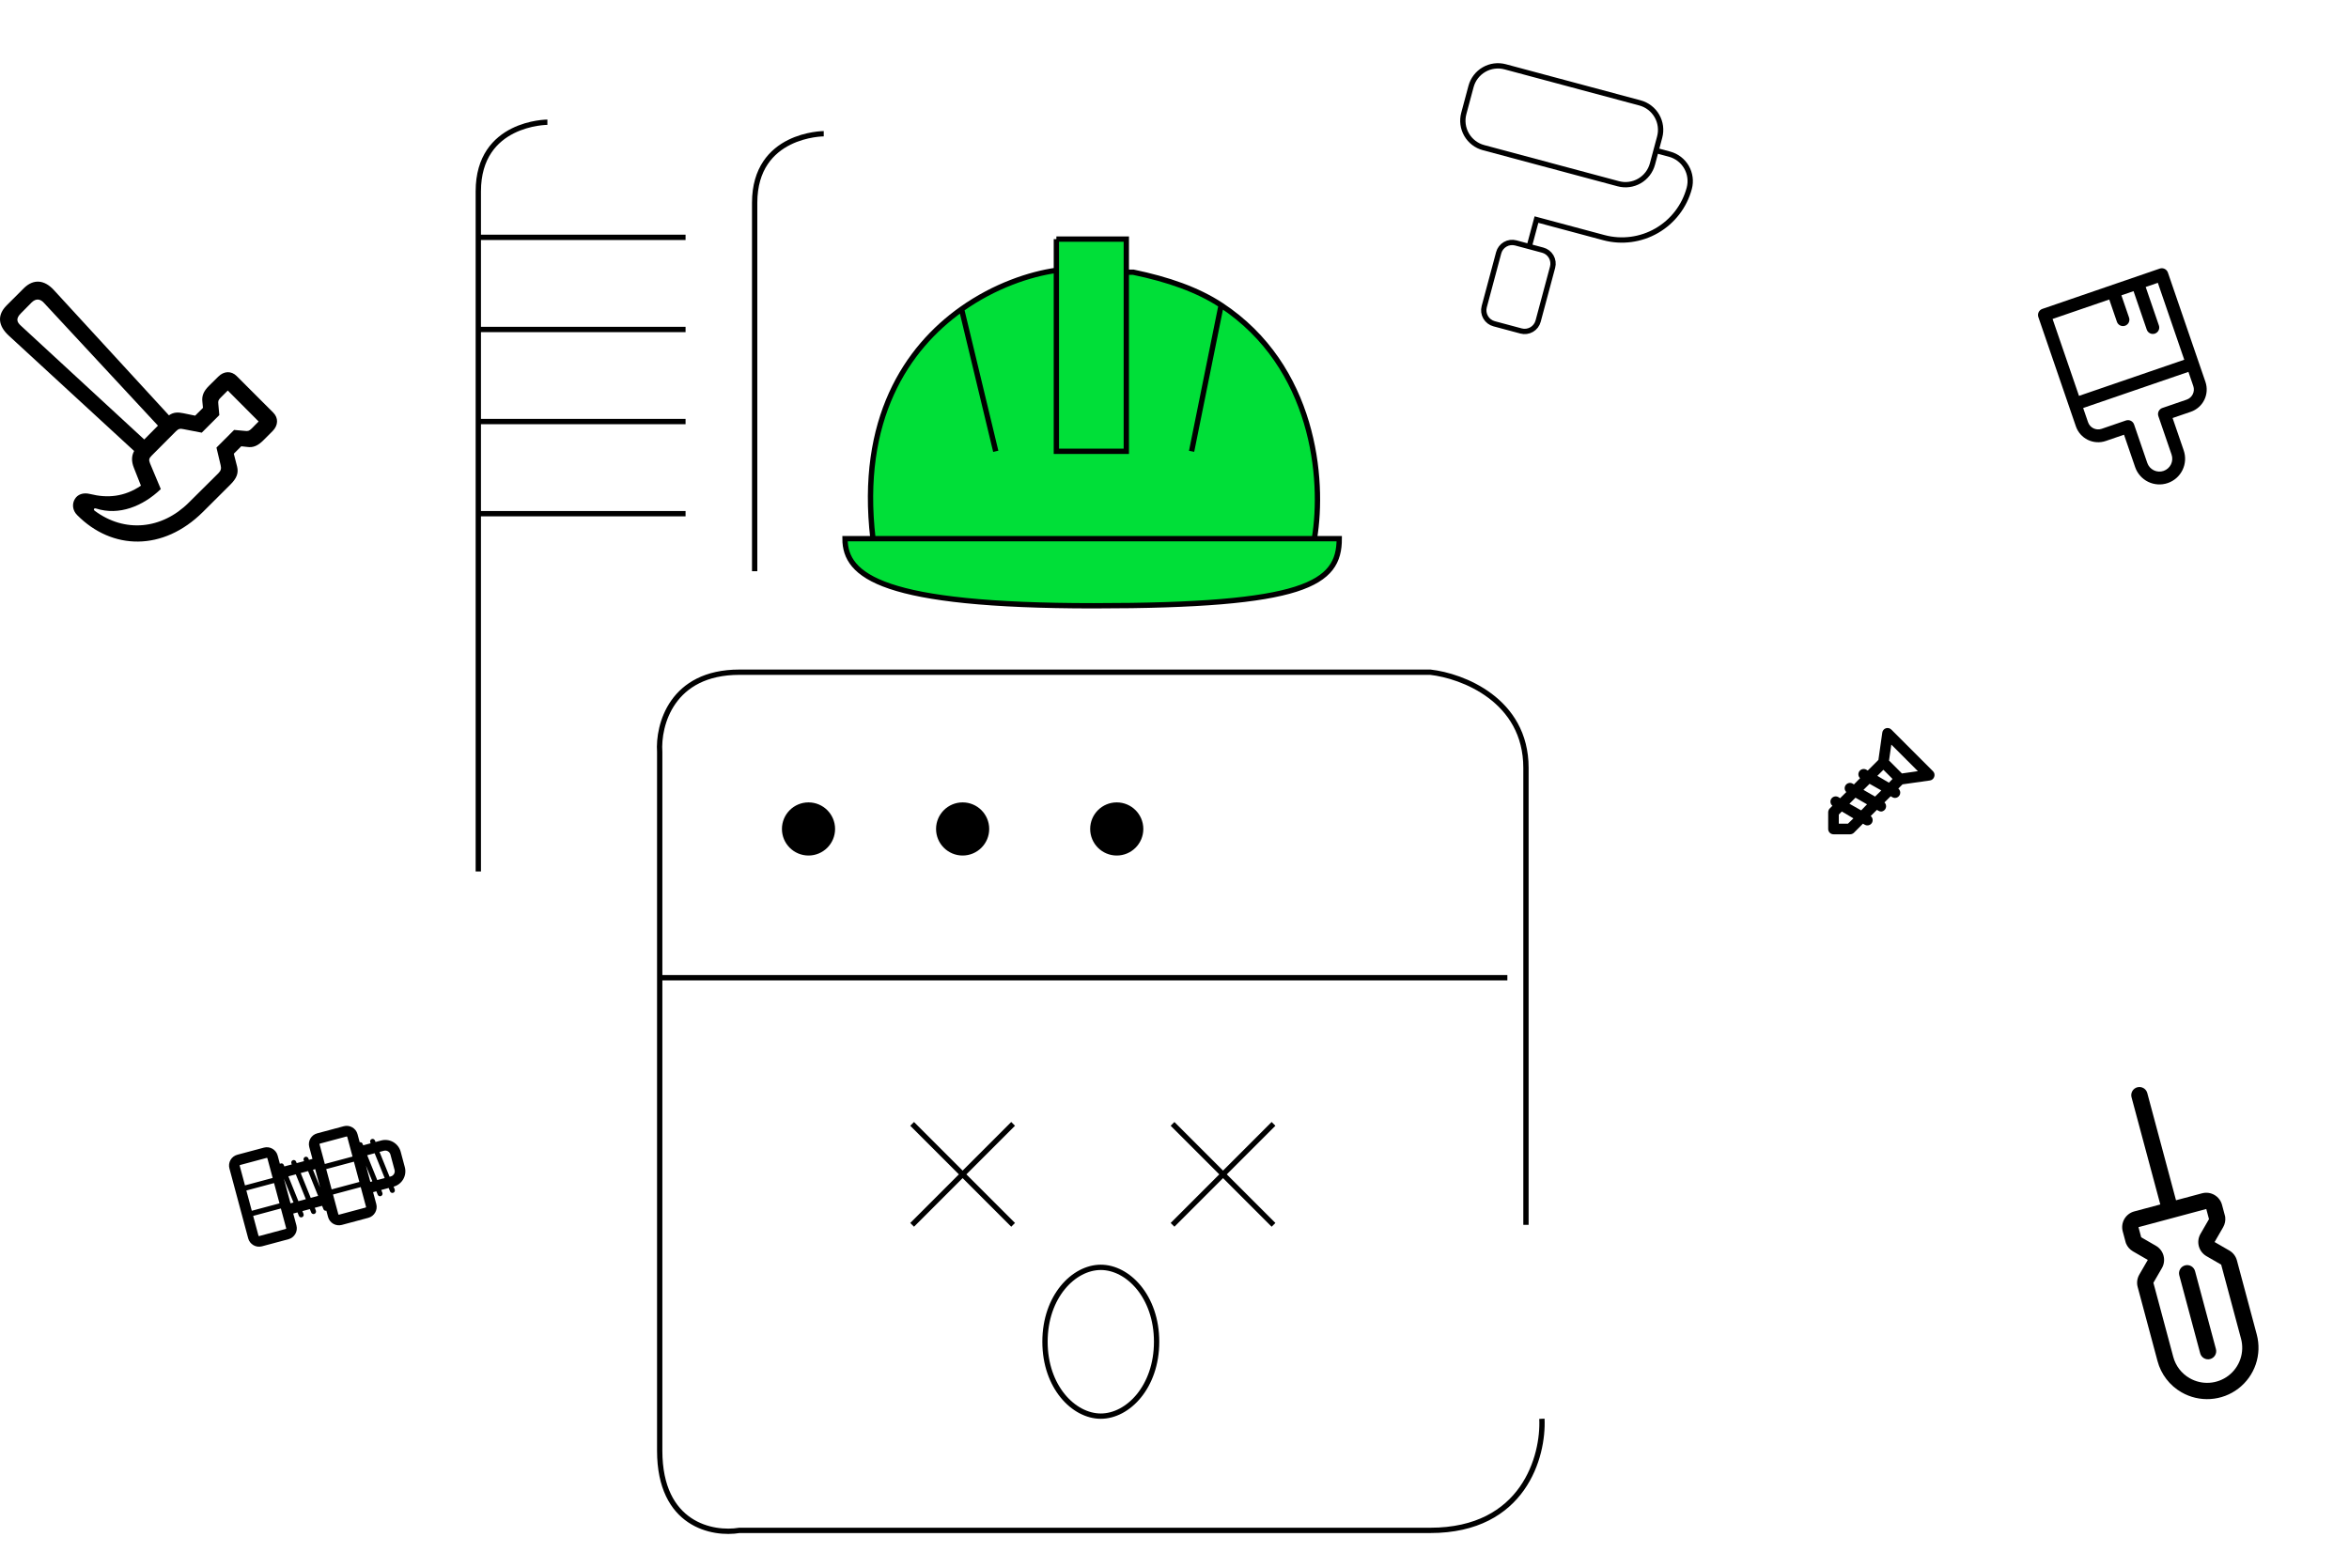 <svg width="442" height="295" viewBox="0 0 442 295" fill="none" xmlns="http://www.w3.org/2000/svg">
<g clipPath="url(#clip0_592_16335)">
<path d="M384.297 58.132C383.994 58.236 383.745 58.456 383.604 58.744C383.463 59.032 383.443 59.364 383.547 59.667L390.61 80.234C390.991 81.345 391.799 82.26 392.854 82.775C393.377 83.031 393.945 83.181 394.525 83.217C395.106 83.253 395.688 83.174 396.238 82.985L399.666 81.808L401.759 87.902C402.175 89.114 403.056 90.111 404.207 90.674C405.359 91.237 406.686 91.319 407.899 90.903C409.111 90.487 410.108 89.606 410.671 88.454C411.234 87.303 411.316 85.975 410.9 84.763L408.807 78.669L412.235 77.492C413.346 77.11 414.26 76.303 414.776 75.247C415.292 74.192 415.367 72.975 414.986 71.863L407.923 51.296C407.819 50.993 407.598 50.744 407.311 50.603C407.023 50.462 406.691 50.442 406.388 50.546L384.297 58.132ZM406.03 53.224L411 67.697L391.195 74.498L386.224 60.025L396.889 56.363L398.328 60.552C398.432 60.855 398.652 61.105 398.94 61.245C399.228 61.386 399.56 61.407 399.863 61.303C400.166 61.198 400.415 60.978 400.556 60.69C400.696 60.403 400.717 60.071 400.613 59.767L399.174 55.578L401.459 54.793L403.944 62.03C404.048 62.333 404.269 62.582 404.557 62.723C404.844 62.863 405.176 62.884 405.479 62.78C405.782 62.676 406.032 62.456 406.172 62.168C406.313 61.88 406.334 61.548 406.23 61.245L403.745 54.008L406.03 53.224ZM391.979 76.783L411.785 69.982L412.7 72.648C413.061 73.699 412.501 74.846 411.45 75.207L406.879 76.776C406.576 76.88 406.327 77.1 406.186 77.388C406.046 77.676 406.025 78.008 406.129 78.311L408.614 85.548C408.822 86.154 408.781 86.818 408.5 87.393C408.219 87.969 407.72 88.409 407.114 88.618C406.508 88.826 405.844 88.785 405.268 88.503C404.692 88.222 404.252 87.723 404.044 87.117L401.559 79.881C401.455 79.578 401.234 79.328 400.947 79.188C400.659 79.047 400.327 79.026 400.024 79.13L395.453 80.7C394.402 81.061 393.256 80.501 392.895 79.45L391.979 76.783Z" fill="black"/>
</g>
<path d="M1.238 57.483L4.502 54.22C6.298 52.465 8.344 52.609 10.162 54.613L31.788 78.159C32.675 77.539 33.501 77.56 34.513 77.766L36.723 78.221L38.19 76.754L38.086 75.66C37.942 74.524 38.273 73.656 39.326 72.603L41.061 70.889C42.114 69.814 43.519 69.753 44.53 70.765L51.409 77.642C52.421 78.655 52.359 80.039 51.305 81.113L49.57 82.848C48.518 83.901 47.629 84.273 46.513 84.108L45.398 83.984L43.994 85.388L44.614 87.805C44.902 89.002 44.593 89.974 43.291 91.254L38.19 96.335C30.692 103.791 21.088 103.564 14.52 96.934C13.611 96.026 13.528 94.786 14.107 93.877C14.582 93.092 15.593 92.618 16.977 92.969C20.179 93.773 23.381 93.526 26.52 91.399L25.198 88.052C24.702 86.813 24.743 85.802 25.239 84.872L1.631 63.142C-0.352 61.306 -0.579 59.303 1.239 57.484M17.804 96.108C23.443 100.323 30.465 99.641 35.547 94.56L41.102 89.045C41.598 88.549 41.661 88.157 41.516 87.537L40.731 84.232L44.056 80.907L46.082 81.093C46.68 81.155 46.865 81.114 47.361 80.639L48.663 79.317L42.859 73.492L41.537 74.814C41.062 75.289 41.02 75.475 41.083 76.074L41.268 78.118L37.964 81.423L34.535 80.763C33.936 80.639 33.627 80.639 33.11 81.155L28.523 85.76C28.027 86.256 27.965 86.546 28.234 87.206L30.259 92.04C26.871 95.282 22.389 97.079 18.072 95.695C17.887 95.633 17.762 95.675 17.7 95.757C17.639 95.86 17.639 95.963 17.804 96.107M3.924 58.971C2.87 60.025 3.242 60.665 3.944 61.306L27.14 82.705L29.722 80.102L8.26 56.987C7.62 56.284 6.814 56.078 5.946 56.925L3.924 58.971Z" fill="black"/>
<g clipPath="url(#clip1_592_16335)">
<path d="M276.795 16.282C277.155 14.937 278.035 13.79 279.241 13.094C280.446 12.398 281.879 12.209 283.224 12.57L308.58 19.364C309.925 19.724 311.072 20.604 311.768 21.81C312.464 23.016 312.653 24.449 312.292 25.794L310.933 30.865C310.573 32.21 309.693 33.356 308.487 34.053C307.282 34.749 305.849 34.937 304.504 34.577L279.148 27.783C277.803 27.423 276.656 26.543 275.96 25.337C275.264 24.131 275.075 22.698 275.436 21.353L276.795 16.282Z" stroke="black" strokeWidth="2" strokeLinecap="round" strokeLinejoin="round"/>
<path d="M311.613 28.329L314.149 29.009C315.493 29.369 316.64 30.249 317.336 31.455C318.033 32.661 318.221 34.094 317.861 35.439C316.96 38.801 314.76 41.668 311.746 43.408C308.731 45.149 305.148 45.62 301.786 44.719L289.108 41.322L287.749 46.394M281.999 47.57C282.179 46.898 282.619 46.325 283.222 45.977C283.825 45.628 284.541 45.534 285.214 45.714L290.285 47.073C290.958 47.253 291.531 47.693 291.879 48.296C292.227 48.899 292.321 49.615 292.141 50.288L289.424 60.43C289.243 61.103 288.803 61.676 288.201 62.024C287.598 62.372 286.881 62.467 286.209 62.286L281.138 60.928C280.465 60.747 279.892 60.307 279.544 59.705C279.196 59.102 279.101 58.385 279.281 57.713L281.999 47.57Z" stroke="black" strokeWidth="2" strokeLinecap="round" strokeLinejoin="round"/>
</g>
<g clipPath="url(#clip2_592_16335)">
<path d="M44.667 217.306L49.662 215.968C50.782 215.668 51.945 216.339 52.246 217.46L52.665 219.019C52.721 218.976 52.787 218.946 52.856 218.932C52.926 218.917 52.998 218.919 53.067 218.937C53.136 218.954 53.2 218.987 53.254 219.032C53.309 219.078 53.352 219.135 53.381 219.2L53.505 219.507L54.906 219.132L54.846 218.983C54.723 218.716 54.863 218.393 55.15 218.316C55.369 218.257 55.604 218.37 55.703 218.578L55.827 218.885L57.215 218.514L57.154 218.365C57.032 218.097 57.172 217.774 57.459 217.697C57.677 217.639 57.912 217.752 58.012 217.959L58.137 218.267L58.793 218.09L58.197 215.87C58.123 215.602 58.103 215.321 58.139 215.045C58.174 214.769 58.264 214.503 58.403 214.262C58.542 214.021 58.728 213.81 58.949 213.641C59.171 213.473 59.423 213.35 59.693 213.28L64.689 211.941C65.809 211.641 66.972 212.313 67.273 213.433L67.682 214.958C67.788 214.934 67.9 214.947 67.997 214.996C68.094 215.044 68.172 215.125 68.216 215.225L68.341 215.533L69.741 215.157L69.681 215.008C69.558 214.741 69.698 214.418 69.985 214.341C70.204 214.282 70.439 214.395 70.538 214.603L70.663 214.91L71.722 214.627C72.103 214.525 72.499 214.499 72.89 214.55C73.281 214.601 73.657 214.729 73.999 214.926C74.34 215.123 74.639 215.386 74.879 215.698C75.119 216.011 75.295 216.368 75.397 216.748L76.172 219.645C76.378 220.412 76.271 221.23 75.874 221.918C75.478 222.606 74.825 223.11 74.059 223.317L74.26 223.815C74.383 224.082 74.243 224.405 73.956 224.482C73.847 224.512 73.732 224.501 73.631 224.453C73.529 224.405 73.448 224.323 73.402 224.22L73.137 223.564L71.737 223.94L71.938 224.437C72.061 224.704 71.92 225.027 71.633 225.104C71.525 225.134 71.41 225.124 71.308 225.076C71.207 225.028 71.126 224.945 71.08 224.842L70.814 224.187L70.203 224.35L70.805 226.592C71.106 227.713 70.433 228.877 69.313 229.178L64.313 230.517C63.773 230.66 63.198 230.583 62.714 230.304C62.229 230.024 61.875 229.565 61.729 229.025L61.411 227.843C61.305 227.868 61.194 227.855 61.096 227.807C60.998 227.758 60.92 227.677 60.875 227.578L60.61 226.921L59.224 227.292L59.425 227.79C59.548 228.057 59.407 228.38 59.121 228.457C59.012 228.487 58.897 228.476 58.796 228.428C58.694 228.38 58.613 228.298 58.567 228.195L58.302 227.539L56.901 227.915L57.103 228.412C57.226 228.679 57.085 229.002 56.798 229.079C56.69 229.109 56.575 229.099 56.473 229.051C56.372 229.003 56.291 228.92 56.245 228.817L55.979 228.162L55.177 228.376L55.779 230.619C56.079 231.739 55.407 232.903 54.286 233.204L49.287 234.543C48.746 234.686 48.171 234.61 47.687 234.33C47.203 234.051 46.849 233.591 46.703 233.051L43.171 219.896C43.097 219.628 43.077 219.348 43.112 219.072C43.148 218.795 43.237 218.529 43.377 218.288C43.516 218.047 43.702 217.836 43.923 217.667C44.145 217.499 44.397 217.376 44.667 217.306ZM54.66 226.446L55.225 226.294L53.414 221.811L54.66 226.446ZM45.169 219.242C45.143 219.249 45.122 219.266 45.109 219.289C45.095 219.311 45.092 219.338 45.099 219.364L45.102 219.374L46.096 223.073L51.307 221.676L50.314 217.978C50.31 217.964 50.304 217.951 50.295 217.94C50.286 217.929 50.274 217.92 50.262 217.913C50.25 217.905 50.236 217.9 50.222 217.898C50.208 217.896 50.193 217.896 50.179 217.9L45.18 219.24L45.169 219.242ZM51.566 222.642L46.355 224.038L47.379 227.853L52.591 226.456L51.566 222.642ZM47.637 228.819L48.636 232.534C48.639 232.547 48.646 232.56 48.655 232.571C48.664 232.583 48.675 232.592 48.688 232.599C48.718 232.616 48.748 232.618 48.771 232.612L53.77 231.272C53.793 231.267 53.817 231.251 53.835 231.22C53.842 231.208 53.847 231.194 53.85 231.18C53.852 231.166 53.851 231.152 53.848 231.138L52.85 227.421L47.637 228.819ZM58.891 220.135L60.238 223.468L59.312 220.023L58.891 220.135ZM69.685 222.419L70.061 222.318L68.861 219.349L69.685 222.419ZM56.148 226.046L57.548 225.671L55.66 221.001L54.26 221.376L56.148 226.046ZM56.582 220.754L58.47 225.424L59.856 225.053L57.969 220.382L56.582 220.754ZM69.095 217.401L70.983 222.071L72.383 221.696L70.495 217.026L69.095 217.401ZM71.417 216.779L73.305 221.449L73.534 221.389C73.661 221.355 73.78 221.296 73.884 221.216C73.988 221.136 74.076 221.036 74.142 220.922C74.207 220.809 74.25 220.683 74.267 220.553C74.284 220.422 74.275 220.29 74.241 220.163L73.464 217.266C73.395 217.01 73.227 216.792 72.998 216.659C72.768 216.526 72.495 216.491 72.239 216.559L71.417 216.779ZM60.195 215.216C60.17 215.223 60.148 215.24 60.135 215.262C60.122 215.285 60.118 215.312 60.125 215.337L60.128 215.347L61.122 219.047L66.334 217.65L65.341 213.952C65.337 213.938 65.33 213.925 65.321 213.914C65.312 213.903 65.301 213.893 65.288 213.887C65.276 213.879 65.262 213.874 65.248 213.872C65.234 213.869 65.219 213.87 65.206 213.874L60.206 215.213L60.195 215.216ZM66.593 218.615L61.381 220.012L62.405 223.827L67.618 222.43L66.593 218.615ZM62.663 224.792L63.662 228.507C63.666 228.521 63.672 228.534 63.681 228.545C63.691 228.556 63.702 228.566 63.714 228.572C63.745 228.59 63.774 228.592 63.797 228.585L68.797 227.246C68.819 227.24 68.844 227.224 68.862 227.193C68.869 227.181 68.874 227.168 68.876 227.153C68.878 227.139 68.878 227.125 68.874 227.111L67.877 223.395L62.663 224.792Z" fill="black"/>
</g>
<path d="M415.877 255.756C415.682 255.808 415.479 255.821 415.279 255.795C415.079 255.769 414.887 255.703 414.712 255.603C414.538 255.502 414.385 255.368 414.262 255.208C414.139 255.048 414.05 254.865 413.997 254.671L410.068 240.007C409.963 239.614 410.018 239.195 410.221 238.843C410.424 238.49 410.759 238.233 411.152 238.128C411.545 238.022 411.963 238.077 412.316 238.28C412.668 238.484 412.925 238.818 413.031 239.211L416.96 253.875C417.013 254.07 417.026 254.273 417 254.473C416.974 254.673 416.909 254.865 416.808 255.04C416.708 255.215 416.573 255.368 416.414 255.491C416.254 255.613 416.071 255.703 415.877 255.756ZM410.476 262.009C409.374 261.377 408.409 260.533 407.636 259.525C406.863 258.518 406.297 257.367 405.971 256.139L402.236 242.2C402.13 241.812 402.102 241.406 402.154 241.006C402.207 240.606 402.338 240.221 402.54 239.872L404.14 237.102L401.346 235.489C400.767 235.154 400.313 234.639 400.054 234.023C400.026 233.958 400.003 233.892 399.985 233.824L399.423 231.729C399.213 230.944 399.324 230.107 399.73 229.403C400.137 228.699 400.806 228.185 401.592 227.974L406.493 226.662L401.08 206.493C401.028 206.298 401.014 206.095 401.041 205.896C401.067 205.696 401.132 205.503 401.233 205.329C401.334 205.154 401.468 205.001 401.628 204.879C401.788 204.756 401.97 204.666 402.165 204.614C402.36 204.562 402.563 204.548 402.762 204.575C402.962 204.601 403.155 204.666 403.329 204.767C403.504 204.868 403.657 205.002 403.779 205.162C403.902 205.322 403.992 205.504 404.044 205.699L409.45 225.875L414.349 224.564C414.738 224.46 415.144 224.433 415.543 224.486C415.943 224.538 416.328 224.669 416.677 224.87C417.025 225.072 417.331 225.34 417.576 225.66C417.822 225.979 418.002 226.344 418.106 226.733L418.667 228.828C418.685 228.895 418.699 228.964 418.708 229.033C418.788 229.694 418.652 230.362 418.322 230.94L416.709 233.734L419.481 235.334C419.83 235.535 420.136 235.803 420.381 236.122C420.626 236.441 420.805 236.806 420.909 237.194L424.643 251.135C425.137 252.981 425.073 254.933 424.458 256.742C423.844 258.552 422.707 260.139 421.191 261.303C419.674 262.467 417.847 263.155 415.94 263.281C414.033 263.406 412.131 262.964 410.476 262.009ZM412.009 259.353C413.139 260.006 414.438 260.308 415.74 260.223C417.043 260.138 418.291 259.668 419.326 258.874C420.362 258.079 421.139 256.996 421.558 255.76C421.978 254.524 422.022 253.191 421.684 251.93L417.948 237.991L415.175 236.39C414.471 235.983 413.957 235.313 413.746 234.528C413.536 233.742 413.646 232.905 414.053 232.2L415.655 229.424L415.146 227.519L402.387 230.937L402.898 232.843L405.673 234.445C406.378 234.852 406.892 235.522 407.102 236.308C407.313 237.094 407.203 237.931 406.796 238.635L405.196 241.406L408.933 255.346C409.155 256.184 409.541 256.97 410.069 257.658C410.598 258.345 411.257 258.922 412.009 259.353Z" fill="black"/>
<path d="M363.71 145.125L355.88 137.295C355.749 137.163 355.583 137.07 355.401 137.027C355.22 136.984 355.03 136.993 354.853 137.052C354.676 137.111 354.519 137.219 354.4 137.362C354.282 137.506 354.205 137.68 354.18 137.865L353.45 143.005L351.45 145.005L351.12 144.815C350.905 144.71 350.659 144.686 350.427 144.747C350.196 144.809 349.994 144.951 349.859 145.148C349.723 145.345 349.663 145.585 349.689 145.823C349.715 146.061 349.825 146.281 350 146.445L348.85 147.615L348.52 147.425C348.305 147.326 348.062 147.307 347.835 147.37C347.607 147.434 347.409 147.576 347.276 147.771C347.143 147.966 347.084 148.202 347.108 148.437C347.133 148.672 347.24 148.891 347.41 149.055L346.24 150.215L345.92 150.005C345.806 149.939 345.68 149.896 345.549 149.879C345.418 149.862 345.285 149.87 345.158 149.905C345.031 149.939 344.911 149.998 344.807 150.079C344.703 150.16 344.615 150.26 344.55 150.375C344.437 150.581 344.4 150.82 344.446 151.05C344.492 151.281 344.617 151.488 344.8 151.635L344.29 152.145C344.197 152.239 344.126 152.351 344.08 152.475C344.029 152.595 344.002 152.724 344 152.855V156.005C344 156.27 344.105 156.525 344.293 156.712C344.48 156.9 344.735 157.005 345 157.005H348.13C348.261 157.003 348.39 156.976 348.51 156.925C348.634 156.879 348.746 156.808 348.84 156.715L350.54 155.005L350.87 155.195C350.984 155.261 351.109 155.305 351.239 155.323C351.37 155.341 351.502 155.333 351.63 155.299C351.757 155.266 351.876 155.208 351.981 155.128C352.086 155.048 352.174 154.949 352.24 154.835C352.357 154.629 352.397 154.389 352.353 154.156C352.309 153.923 352.184 153.714 352 153.565L353.17 152.405L353.5 152.595C353.649 152.68 353.818 152.724 353.99 152.725C354.181 152.708 354.364 152.636 354.515 152.517C354.667 152.399 354.781 152.24 354.844 152.058C354.908 151.877 354.917 151.681 354.872 151.494C354.827 151.307 354.729 151.138 354.59 151.005L355.76 149.845L356.09 150.035C356.239 150.12 356.408 150.164 356.58 150.165C356.784 150.161 356.982 150.095 357.148 149.976C357.313 149.856 357.438 149.688 357.506 149.496C357.573 149.303 357.58 149.094 357.526 148.897C357.471 148.701 357.357 148.525 357.2 148.395L357.99 147.605L363.14 146.875C363.325 146.849 363.499 146.771 363.642 146.651C363.785 146.531 363.892 146.373 363.95 146.195C364.019 146.013 364.032 145.814 363.99 145.624C363.947 145.434 363.85 145.261 363.71 145.125ZM347.72 155.005H346V153.285L346.57 152.715L348.75 154.005L347.72 155.005ZM350.21 152.505L348 151.255L349.14 150.115L351.31 151.365L350.21 152.505ZM352.82 149.905L350.64 148.645L351.79 147.505L354 148.755L352.82 149.905ZM355.43 147.295L353.25 146.005L354.39 144.865L356.11 146.585L355.43 147.295ZM357.88 145.555L355.45 143.125L355.88 140.125L360.88 145.125L357.88 145.555Z" fill="black"/>
<path d="M90 164V36C90 23 103 23 103 23M90 44.667H129M90 62H129M90 79.333H129M90 96.667H129M142 107.5V38.167C142 25.167 155 25.167 155 25.167" stroke="black" strokeWidth="4" strokeLinecap="round" strokeLinejoin="round"/>
<path d="M290.133 267C290.467 274 286.733 288 269.133 288C251.533 288 175.133 288 139.133 288C134.133 288.833 124.133 287 124.133 273C124.133 263.199 124.133 221.293 124.133 184M287.133 230.5C287.133 207.167 287.133 157.3 287.133 144.5C287.133 131.699 275.133 127.166 269.133 126.5C231.133 126.5 151.933 126.5 139.133 126.5C126.333 126.5 123.8 136.5 124.133 141.5C124.133 152.896 124.133 168.025 124.133 184M124.133 184H283.633M190.633 211.5L171.633 230.5M171.633 211.5L190.633 230.5M239.633 211.5L220.633 230.5M220.633 211.5L239.633 230.5" stroke="black" strokeWidth="12" strokeLinecap="round" strokeLinejoin="round"/>
<path d="M217.633 252.5C217.633 261.001 212.243 266.5 207.133 266.5C202.022 266.5 196.633 261.001 196.633 252.5C196.633 243.999 202.022 238.5 207.133 238.5C212.243 238.5 217.633 243.999 217.633 252.5Z" stroke="black" strokeWidth="7"/>
<circle cx="152.133" cy="156" r="5" fill="black"/>
<circle cx="181.133" cy="156" r="5" fill="black"/>
<circle cx="210.133" cy="156" r="5" fill="black"/>
<path d="M252 101.374C252 109.889 245.566 114 205.792 114C166.019 114 159 108.421 159 101.374H164.264C161.631 78.901 170.601 65.513 180.934 58.181C187.125 53.788 193.806 51.569 198.773 50.872V46.175V45H211.934L211.934 51.225H213.25C219.824 52.592 225.366 54.529 229.773 57.428C247.324 68.972 249.191 90.188 247.321 101.374H252Z" fill="#00DF38"/>
<path d="M247.321 101.374H252C252 109.889 245.566 114 205.792 114C166.019 114 159 108.421 159 101.374H164.264M247.321 101.374H164.264M247.321 101.374C249.191 90.188 247.324 68.972 229.773 57.428M164.264 101.374C161.631 78.901 170.601 65.513 180.934 58.181M180.934 58.181C187.125 53.788 193.806 51.569 198.773 50.872V45M180.934 58.181L187.368 84.932M229.773 57.428C225.366 54.529 219.824 52.592 213.25 51.225H211.934M229.773 57.428L224.217 84.932M198.773 45H211.934C211.934 47.198 211.934 49.26 211.934 51.225M198.773 45V46.175V84.932H211.934C211.934 71.536 211.934 63.196 211.934 51.225" stroke="black" strokeWidth="6" strokeLinecap="round" strokeLinejoin="round"/>
<defs>
<clipPath id="clip0_592_16335">
<rect width="45.103" height="45.103" fill="white" transform="translate(385.674 100.24) rotate(-105)"/>
</clipPath>
<clipPath id="clip1_592_16335">
<rect width="63" height="63" fill="white" transform="translate(267.514 0.207) rotate(15)"/>
</clipPath>
<clipPath id="clip2_592_16335">
<rect width="32" height="32" fill="white" transform="translate(42 207)"/>
</clipPath>
</defs>
</svg>
